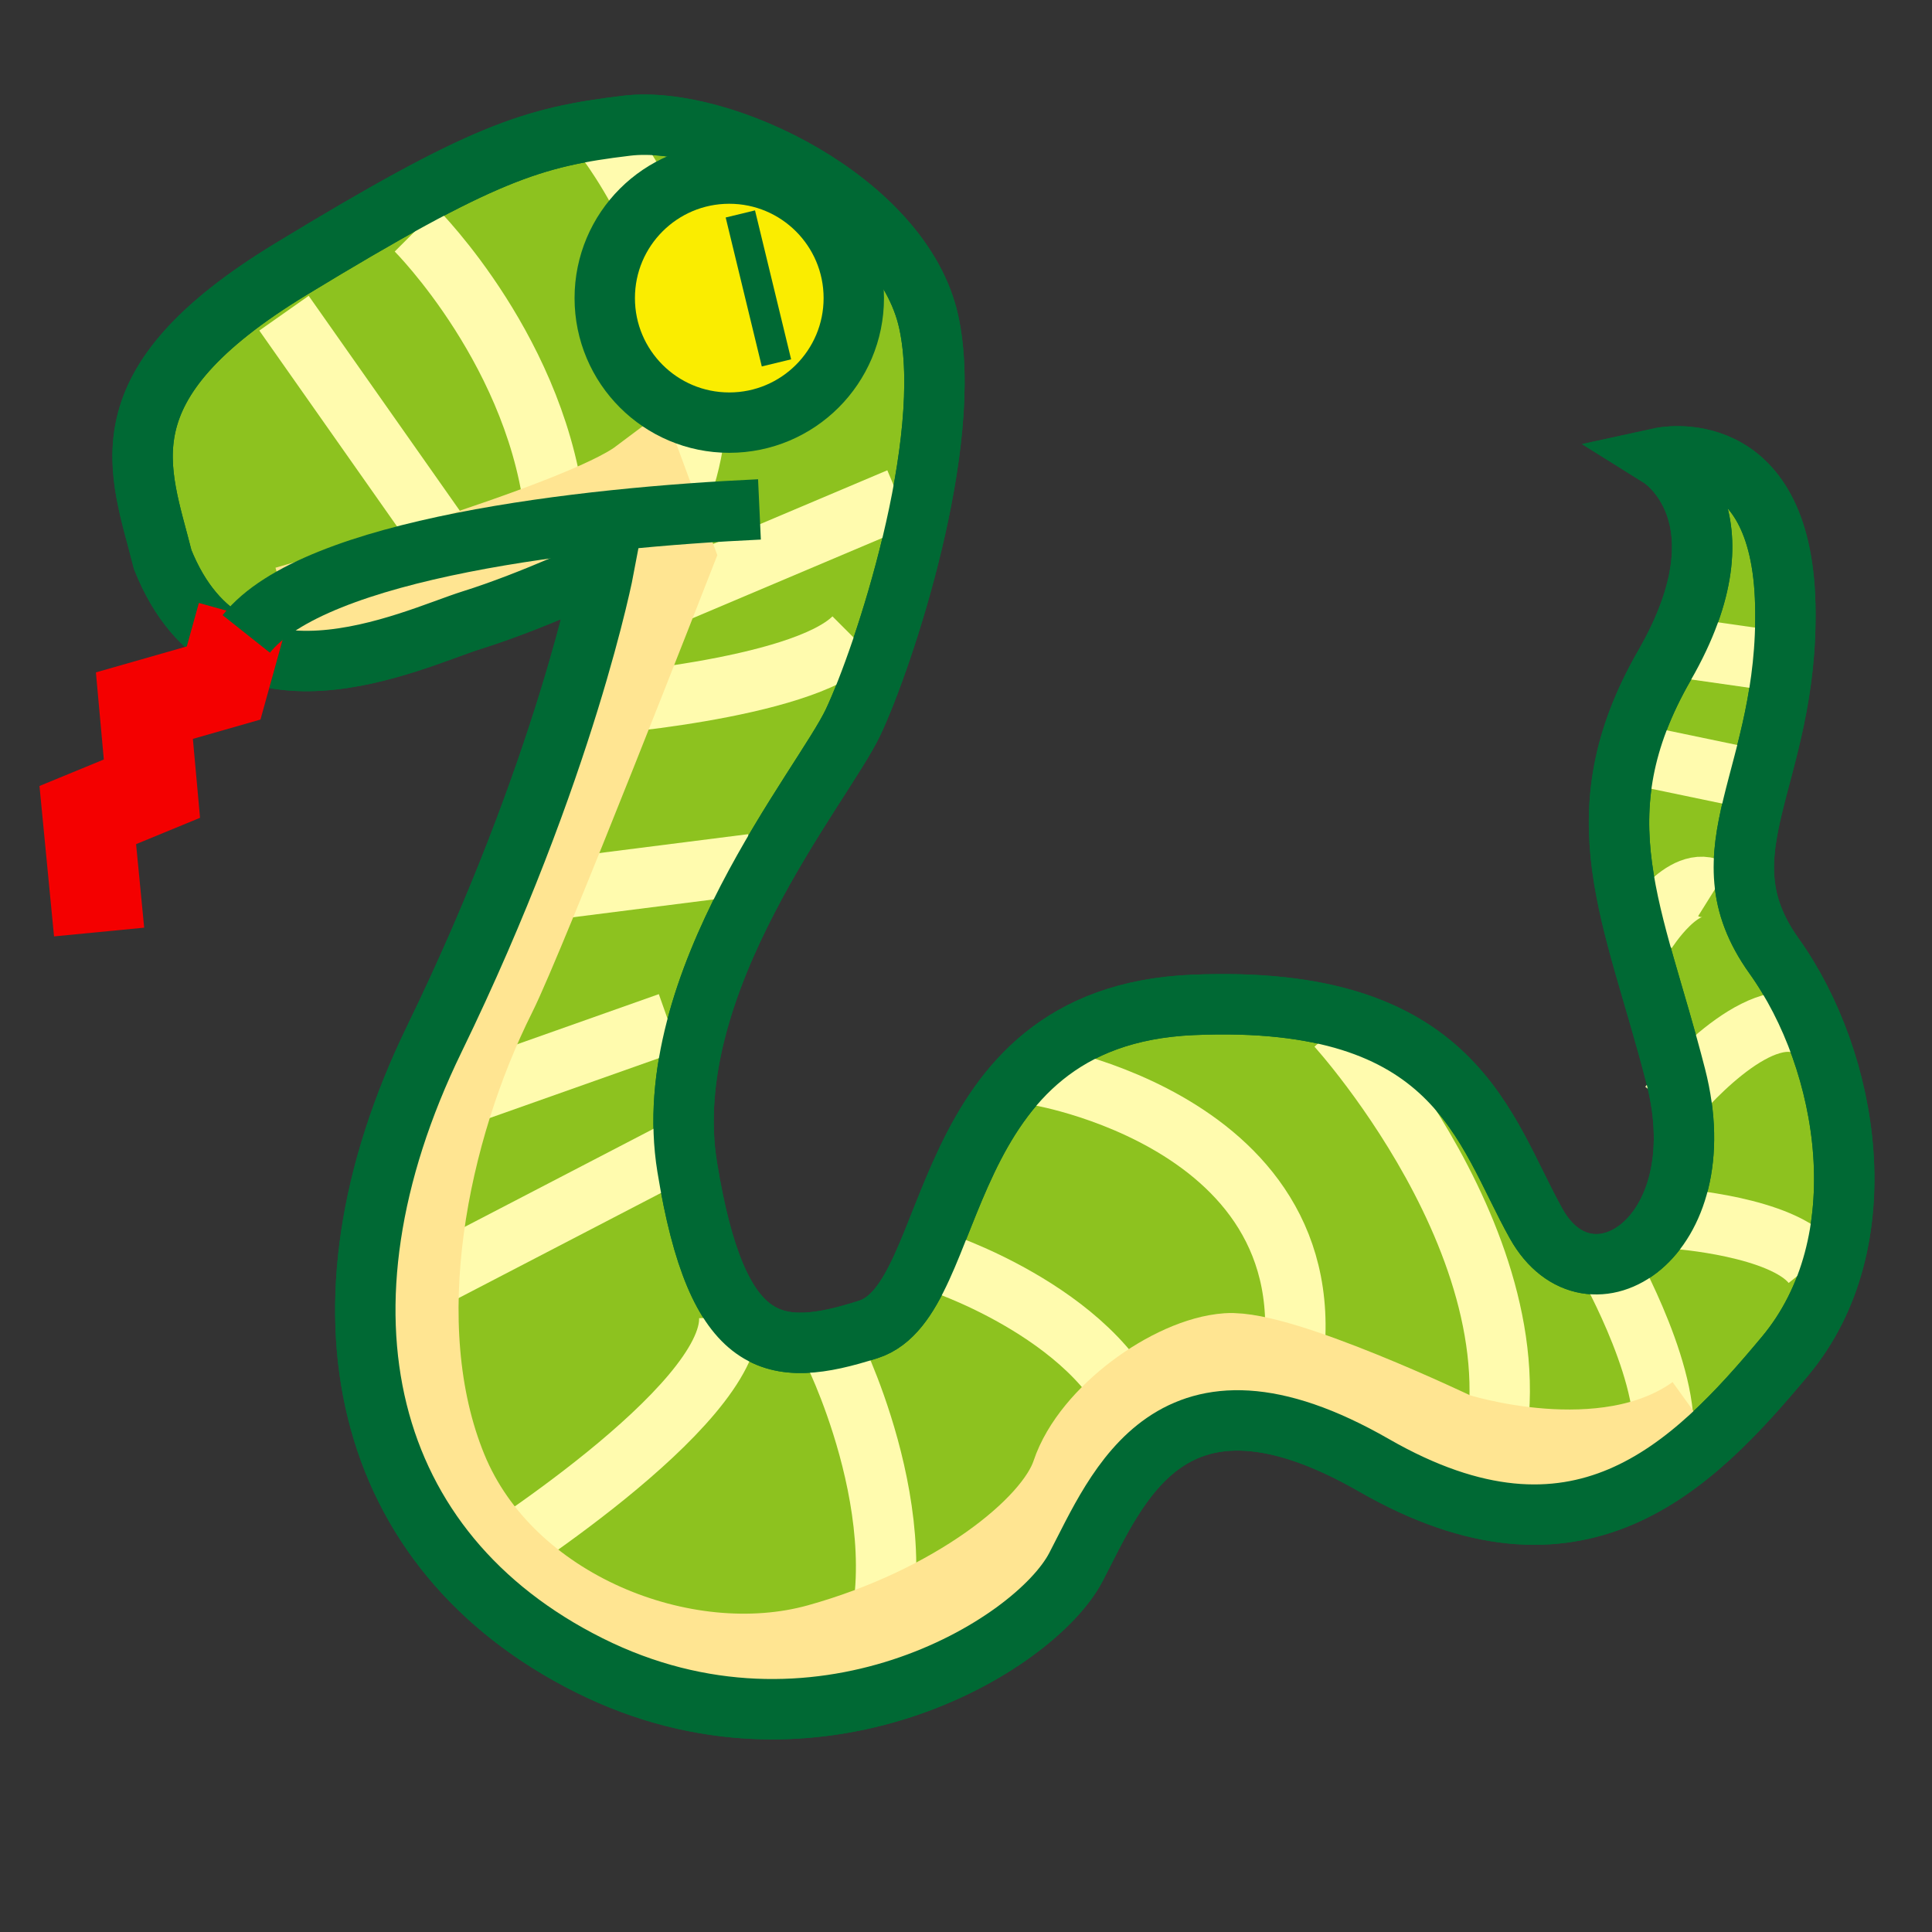 <?xml version="1.0" encoding="UTF-8" standalone="no"?>
<!-- Generator: Adobe Illustrator 15.0.2, SVG Export Plug-In . SVG Version: 6.00 Build 0)  -->

<svg
   xmlns:dc="http://purl.org/dc/elements/1.1/"
   xmlns:cc="http://creativecommons.org/ns#"
   xmlns:rdf="http://www.w3.org/1999/02/22-rdf-syntax-ns#"
   xmlns:svg="http://www.w3.org/2000/svg"
   xmlns="http://www.w3.org/2000/svg"
   xmlns:sodipodi="http://sodipodi.sourceforge.net/DTD/sodipodi-0.dtd"
   xmlns:inkscape="http://www.inkscape.org/namespaces/inkscape"
   version="1.1"
   id="レイヤー_1"
   x="0px"
   y="0px"
   width="64px"
   height="64px"
   viewBox="0 0 64 64"
   style="enable-background:new 0 0 64 64;"
   xml:space="preserve"
   inkscape:version="0.48.5 r10040"
   sodipodi:docname="snake_alt.svg"><rect x="0" y="0" width="64" height="64" fill="#333333" stroke="none"/><defs
     id="defs61" /><sodipodi:namedview
     pagecolor="#ffffff"
     bordercolor="#666666"
     borderopacity="1"
     objecttolerance="10"
     gridtolerance="10"
     guidetolerance="10"
     inkscape:pageopacity="0"
     inkscape:pageshadow="2"
     inkscape:window-width="640"
     inkscape:window-height="480"
     id="namedview59" /><g
     id="g3"><path
       style="fill:#8DC21F;stroke:#006934;stroke-width:2;stroke-miterlimit:10;"
       d="M5.39,18.539c-0.75-3-2.125-5.75,4.25-9.625   s8-4.375,11.125-4.75s9.125,2.5,10,6.5s-1.5,11.125-2.5,13.25s-6.5,8.625-5.5,14.75s2.875,6.375,6,5.375s2-10.375,10.75-10.75   s9.625,4.125,11.375,7.25s6,0.5,4.625-4.875c-1.375-5.375-3.25-8.625-0.375-13.625s-0.125-6.875-0.125-6.875s4-0.875,4.125,4.875   s-2.875,8.125-0.375,11.625c2.5,3.5,3.5,9.5,0.375,13.25s-6.875,7.5-13.625,3.625s-8.5,0.75-9.875,3.375s-8.625,7-16.125,3.25   s-9.5-11.75-5.125-20.75c4.375-9,5.625-15.625,5.625-15.625s-2.375,1.125-4.375,1.75S7.64,24.164,5.39,18.539z"
       id="path5" /><path
       style="fill:none;stroke:#FFFBAE;stroke-width:2;stroke-miterlimit:10;"
       d="M19.408,23.375c0,0,7.125-0.5,8.875-2.25"
       id="path7" /><line
       style="fill:none;stroke:#FFFBAE;stroke-width:2;stroke-miterlimit:10;"
       x1="17.033"
       y1="29.625"
       x2="24.908"
       y2="28.625"
       id="line9" /><line
       style="fill:none;stroke:#FFFBAE;stroke-width:2;stroke-miterlimit:10;"
       x1="14.033"
       y1="36.75"
       x2="22.158"
       y2="33.875"
       id="line11" /><line
       style="fill:none;stroke:#FFFBAE;stroke-width:2;stroke-miterlimit:10;"
       x1="12.783"
       y1="43.125"
       x2="22.408"
       y2="38.125"
       id="line13" /><path
       style="fill:none;stroke:#FFFBAE;stroke-width:2;stroke-miterlimit:10;"
       d="M15.908,51.875c0,0,8.375-5.25,8.25-8.25"
       id="path15" /><path
       style="fill:none;stroke:#FFFBAE;stroke-width:2;stroke-miterlimit:10;"
       d="M27.658,44.875c0,0,3.25,6.625,0.75,11"
       id="path17" /><path
       style="fill:none;stroke:#FFFBAE;stroke-width:2;stroke-miterlimit:10;"
       d="M31.283,41.875c0,0,5.875,2,6.625,6"
       id="path19" /><path
       style="fill:none;stroke:#FFFBAE;stroke-width:2;stroke-miterlimit:10;"
       d="M34.408,35.625c0,0,11.023,1.829,7.969,11.5"
       id="path21" /><path
       style="fill:none;stroke:#FFFBAE;stroke-width:2;stroke-miterlimit:10;"
       d="M44.283,34c0,0,7.625,8.375,4.75,15.5"
       id="path23" /><path
       style="fill:none;stroke:#FFFBAE;stroke-width:2;stroke-miterlimit:10;"
       d="M53.283,41.875c0,0,2.25,4,1.75,6.125"
       id="path25" /><path
       style="fill:none;stroke:#FFFBAE;stroke-width:2;stroke-miterlimit:10;"
       d="M55.533,40.375c0,0,3.5,0.25,4.5,1.5"
       id="path27" /><path
       style="fill:none;stroke:#FFFBAE;stroke-width:2;stroke-miterlimit:10;"
       d="M55.283,36.625c0,0,2.5-3.125,4.25-2.75"
       id="path29" /><path
       style="fill:none;stroke:#FFFBAE;stroke-width:2;stroke-miterlimit:10;"
       d="M54.533,30.875c0,0,1.25-2,2.25-1.375"
       id="path31" /><line
       style="fill:none;stroke:#FFFBAE;stroke-width:2;stroke-miterlimit:10;"
       x1="54.783"
       y1="25.125"
       x2="57.783"
       y2="25.75"
       id="line33" /><line
       style="fill:none;stroke:#FFFBAE;stroke-width:2;stroke-miterlimit:10;"
       x1="56.033"
       y1="21.5"
       x2="58.658"
       y2="21.875"
       id="line35" /><path
       style="fill:none;stroke:#FFFBAE;stroke-width:2;stroke-miterlimit:10;"
       d="M13.783,7.625c0,0,4.125,4.125,4.625,9.625"
       id="path37" /><path
       style="fill:none;stroke:#FFFBAE;stroke-width:2;stroke-miterlimit:10;"
       d="M20.158,4.75c0,0,4.625,6.125,2.25,11.875"
       id="path39" /><line
       style="fill:none;stroke:#FFFBAE;stroke-width:2;stroke-miterlimit:10;"
       x1="29.783"
       y1="16.5"
       x2="20.033"
       y2="20.625"
       id="line41" /><line
       style="fill:none;stroke:#FFFBAE;stroke-width:2;stroke-miterlimit:10;"
       x1="9.408"
       y1="10.375"
       x2="15.033"
       y2="18.375"
       id="line43" /><path
       style="fill:none;stroke:#FFE592;stroke-width:3;stroke-miterlimit:10;"
       d="M9.533,20.25c0,0,9.75-2.75,11.75-4.25   l0.875,2.375c0,0-4.886,12.522-5.875,14.5c-2.25,4.5-3.625,11-1.625,15.875c1.95,4.754,8,7.125,12.5,5.875s7.875-3.875,8.5-5.75   s3.25-3.75,5-3.875s7.5,2.625,7.5,2.625s5,1.625,8.125-0.625"
       id="path45" /><path
       style="fill:none;stroke:#006934;stroke-width:2;stroke-miterlimit:10;"
       d="M5.39,18.539c-0.75-3-2.125-5.75,4.25-9.625   s8-4.375,11.125-4.75s9.125,2.5,10,6.5s-1.5,11.125-2.5,13.25s-6.5,8.625-5.5,14.75s2.875,6.375,6,5.375s2-10.375,10.75-10.75   s9.625,4.125,11.375,7.25s6,0.5,4.625-4.875c-1.375-5.375-3.25-8.625-0.375-13.625s-0.125-6.875-0.125-6.875s4-0.875,4.125,4.875   s-2.875,8.125-0.375,11.625c2.5,3.5,3.5,9.5,0.375,13.25s-6.875,7.5-13.625,3.625s-8.5,0.75-9.875,3.375s-8.625,7-16.125,3.25   s-9.5-11.75-5.125-20.75c4.375-9,5.625-15.625,5.625-15.625s-2.375,1.125-4.375,1.75S7.64,24.164,5.39,18.539z"
       id="path47" /><polyline
       style="fill:none;stroke:#F40000;stroke-width:3;stroke-miterlimit:10;"
       points="3.283,30.875 2.908,27 5.033,26.125    4.783,23.375 7.408,22.625 8.033,20.375  "
       id="polyline49" /><g
       id="g51"><circle
         style="fill:#FAED00;stroke:#006934;stroke-width:2;stroke-miterlimit:10;"
         cx="24.158"
         cy="9.875"
         r="4.125"
         id="circle53" /><line
         style="fill:#FAED00;stroke:#006934;stroke-miterlimit:10;"
         x1="24.525"
         y1="7.087"
         x2="25.721"
         y2="12.021"
         id="line55" /></g><path
       style="fill:none;stroke:#006934;stroke-width:2;stroke-miterlimit:10;"
       d="M25.158,16.875c-5.841,0.269-14.742,1.28-17,4.125   "
       id="path57" /></g></svg>